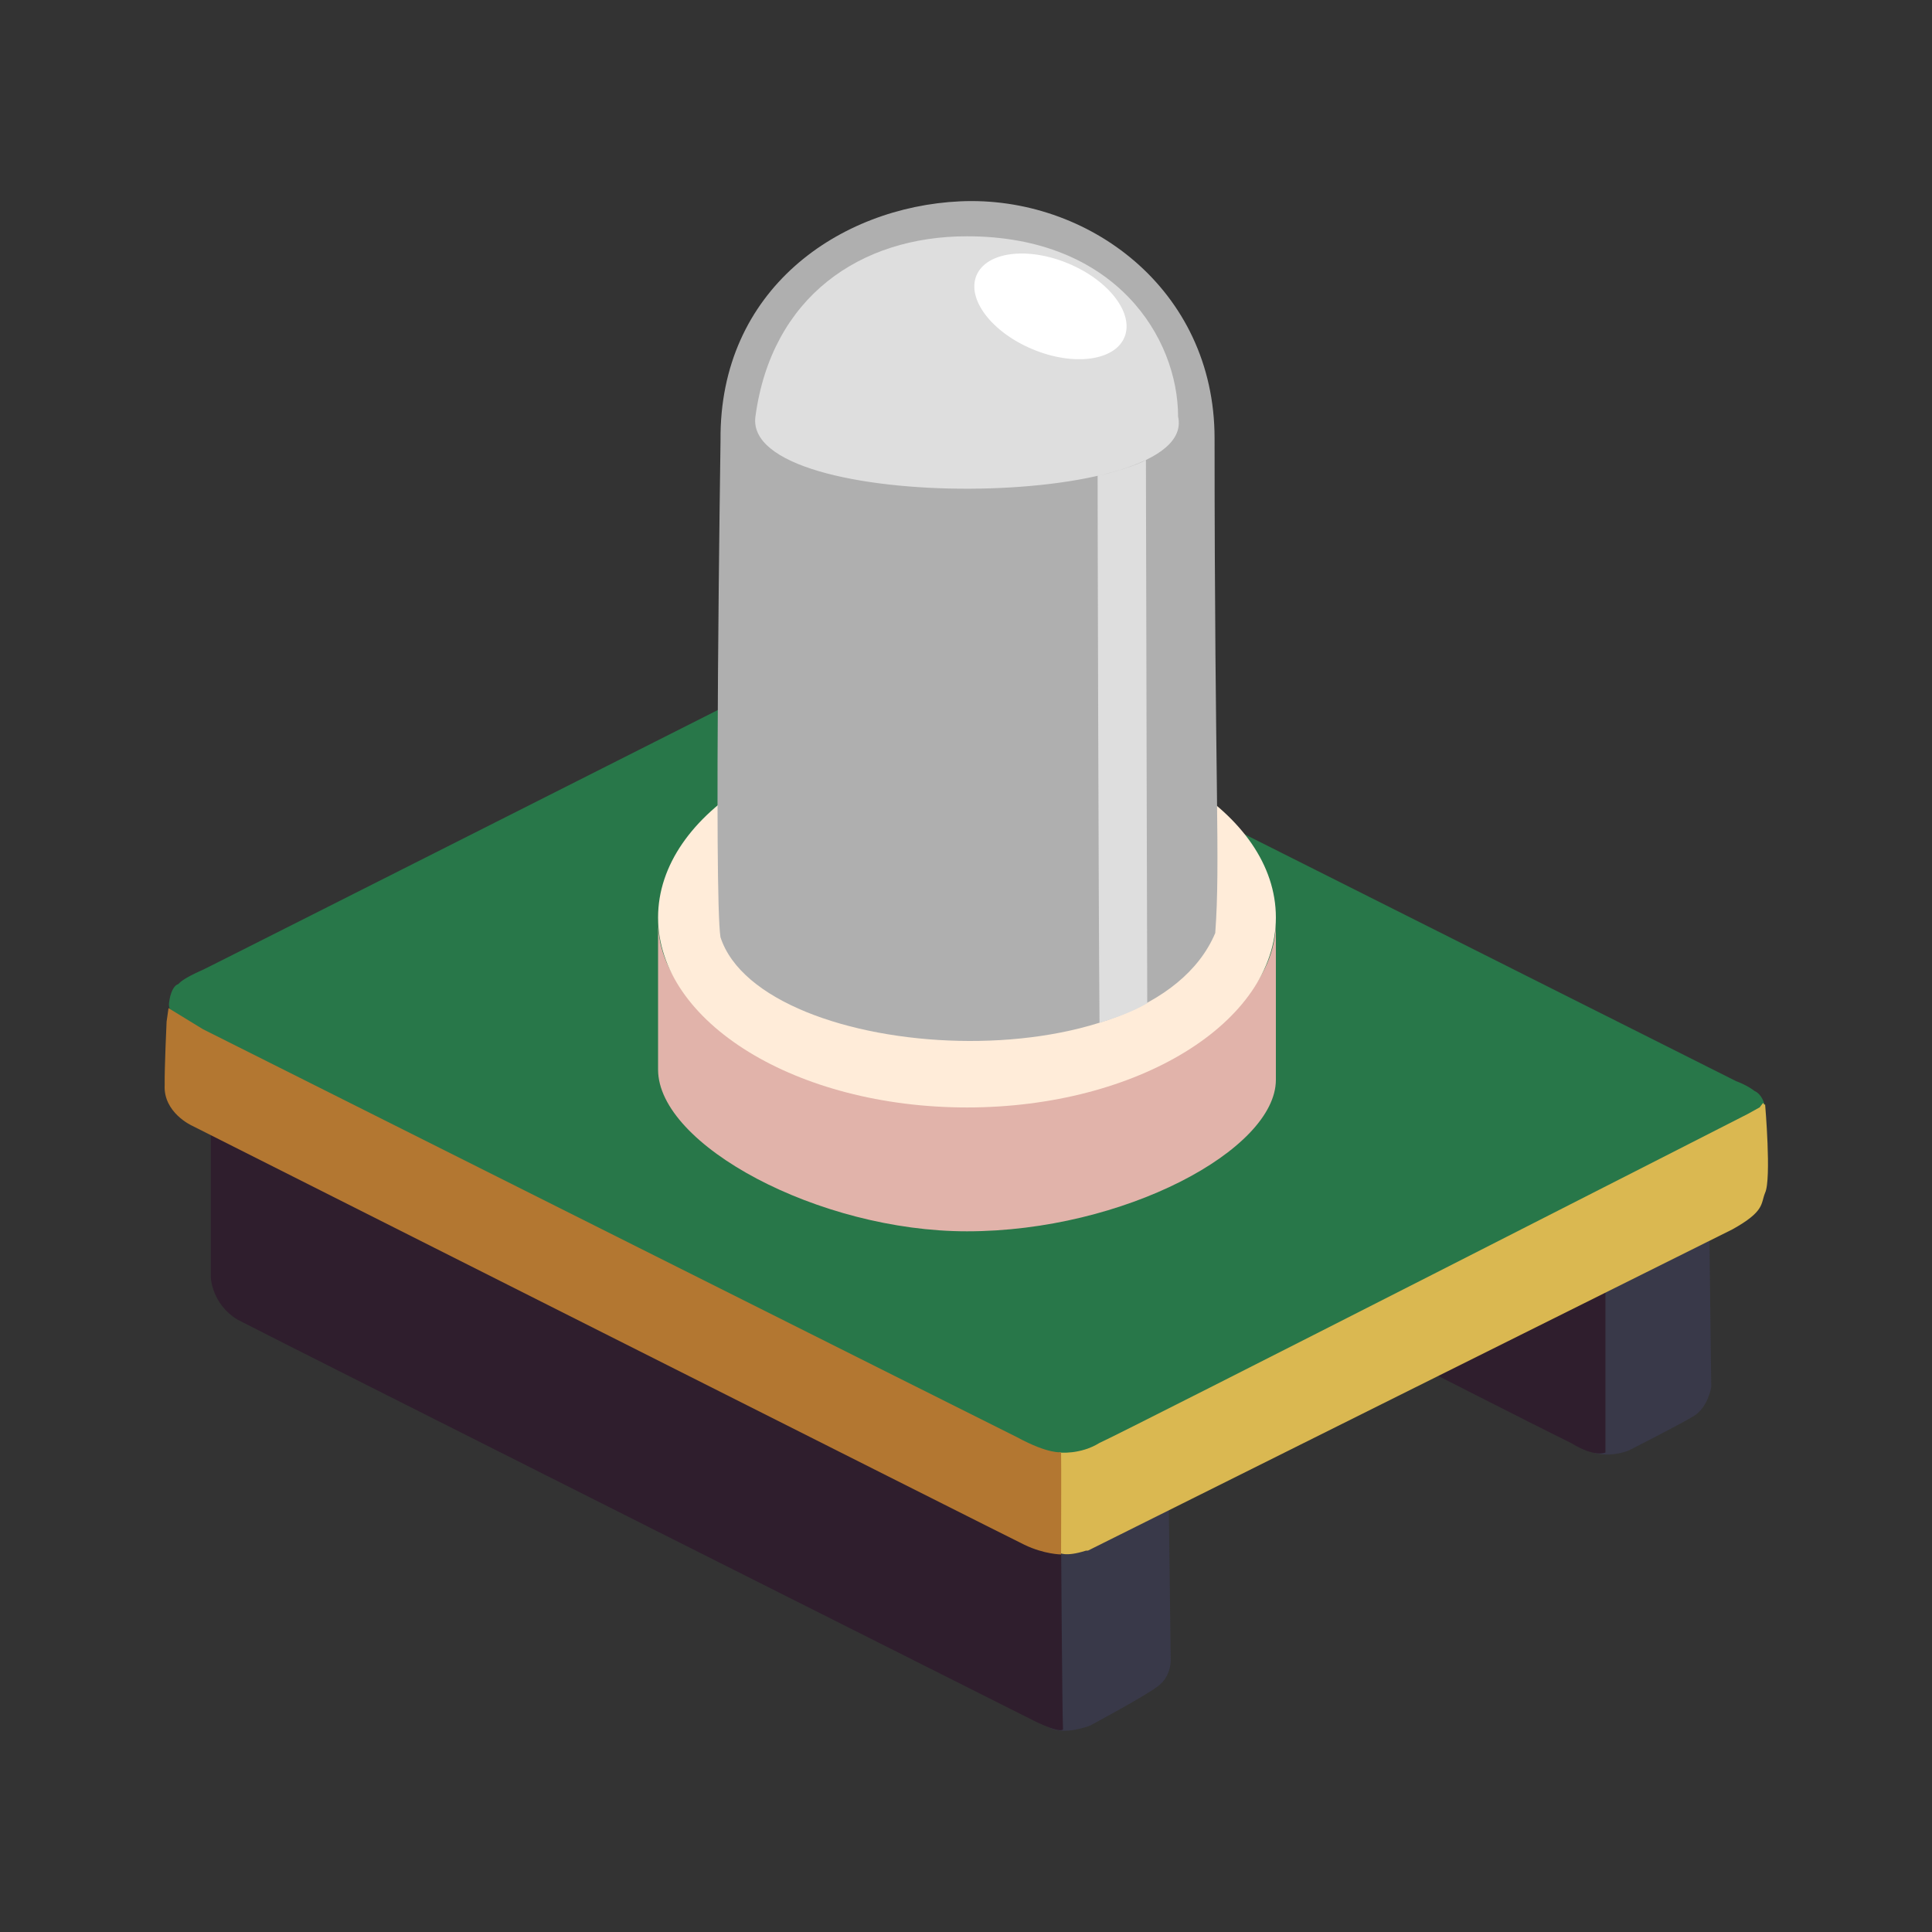 <svg id="Agrupar_2" data-name="Agrupar 2" xmlns="http://www.w3.org/2000/svg" width="500.16" height="500.16" viewBox="0 0 3200 3200">
  <rect x="0" y="0" width="3200" height="3200" fill="#333333" stroke="none"/>
  <defs>
    <style>
      .cls-1 {
        fill: #393949;
      }

      .cls-1, .cls-10, .cls-2, .cls-3, .cls-4, .cls-5, .cls-6, .cls-7, .cls-8, .cls-9 {
        fill-rule: evenodd;
      }

      .cls-2 {
        fill: #2f1e2d;
      }

      .cls-3 {
        fill: #287749;
      }

      .cls-4 {
        fill: #dab851;
      }

      .cls-5 {
        fill: #b37731;
      }

      .cls-6 {
        fill: #e1b3aa;
      }

      .cls-7 {
        fill: #ffecd9;
      }

      .cls-8 {
        fill: #afafaf;
      }

      .cls-9 {
        fill: #dedede;
      }

      .cls-10 {
        fill: #fff;
      }
    </style>
  </defs>
  <g id="Base">
    <path id="_Compound_Path_" data-name="&lt;Compound Path&gt;" class="cls-1" d="M1837.13,2463.14s-164.25,146.33-168.86,143.37,45.44,241.3,70.09,254.89,66.91-3.18,66.91-3.18,94.69-50.44,114.7-66.91,19.12-41.42,19.12-41.42L1935.9,2495Zm994.07-423.75-238.96,6.37-19.12,159.3s26.53,182.68,57.35,197.54,66.91,0,66.91,0,84.91-42.97,108.33-57.35,28.67-47.79,28.67-47.79Z"/>
    <path id="_Compound_Path_2" data-name="&lt;Compound Path&gt;" class="cls-2" d="M674.2,1835.48c-3.826,1.3-324.983,22.3-324.983,22.3v258.07s1.353,44.18,44.605,70.1c62.259,32.62,1309.484,659.52,1309.484,659.52s49.27,26.19,57.36,19.12c-1.47-36.82-3.19-318.61-3.19-318.61S678.029,1834.17,674.2,1835.48Zm1698.2,289.93-54.17,121.07s240.13,122.44,283.57,143.38c40.6,24.98,57.35,15.93,57.35,15.93V2138.15Z"/>
    <path id="_Path_" data-name="&lt;Path&gt;" class="cls-3" d="M2906.22,1807.16c-13.31-10.36-30.42-16.29-30.42-16.29s-1383.05-694.72-1408.26-707.32c-48.58-34.3-82.84-6.37-82.84-6.37s-1032.452,521.4-1048.224,528.9c-27.137,12.05-36.792,18.9-41.088,23.92-9.229,2.57-13.812,19.08-14.945,28.28-1.479,6.95-.082,12.25,2.694,15.94,0.3,1.28.609,2.57,0.914,3.85l0.7-2.17a28.385,28.385,0,0,0,10.306,6.64l38.234,22.31,79.652,124.25S1541.37,2407.73,1550.38,2405.79s289.94,47.79,289.94,47.79,912.3-468.23,917.6-468.36,152.95-116.84,162.49-146.56a20.761,20.761,0,0,0,.17-2.2l2.59,4.47C2924.87,1829.36,2917.88,1812.13,2906.22,1807.16Z"/>
    <path id="_Path_2" data-name="&lt;Path&gt;" class="cls-4" d="M2923.59,1829.1l-1.7.95c-0.01-.25-0.03-0.5-0.04-0.76-0.01-.29-0.02-0.59-0.02-0.88-0.15-.04-0.29-0.07-0.44-0.11-0.37-.48-0.74-0.95-1.11-1.43-0.26.32-.52,0.65-0.78,0.97l-0.25-.06c-0.03.15-.05,0.3-0.07,0.45-1.38,1.71-2.77,3.42-4.15,5.13l0.19,0.4-20.3,11.27S1856.08,2374.9,1821.2,2389.86c-32.05,19.99-66.91,15.93-66.91,15.93l-41.42,73.28s-16.86,67.65,9.56,79.65c7.48,3.4,17.13,5.55,27.09,7.02l4.77,5.72s9,8.15,44.29-3.08c2.07-.05,3.51-0.1,3.51-0.1s1010.5-504.02,1067.34-532.08c54.26-30.18,46.63-42.39,54.16-60.54C2934.25,1952.62,2923.59,1829.1,2923.59,1829.1Z"/>
    <path id="_Path_3" data-name="&lt;Path&gt;" class="cls-5" d="M1757.48,2405.79c-0.12-1.11-19.31,3.77-73.28-25.49-34.79-17.14-1186.895-594.79-1348-675.57l-57.078-34.93-3.185,22.3s-3.572,76.29-3.186,105.14c-2.421,45.39,44.607,66.91,44.607,66.91s1354.3,682.52,1379.579,694.57c32.69,15.71,60.54,15.93,60.54,15.93S1757.99,2410.72,1757.48,2405.79Z"/>
  </g>
  <g id="Lampada">
    <path id="Path_8" data-name="Path 8" class="cls-6" d="M1089.97,1771.57V1526.6c0,188.59,318.6,305.81,512.64,305.81,176.37,0,510.65-108.73,510.65-305.81v261.81c0,115.96-252.08,251.03-511.64,251.03C1356.52,2039.44,1089.97,1896.69,1089.97,1771.57Z"/>
    <path id="Path_9" data-name="Path 9" class="cls-7" d="M1089.97,1519.68c0-173.76,229.07-314.62,511.65-314.62s511.64,140.86,511.64,314.62-229.07,314.62-511.64,314.62S1089.97,1693.44,1089.97,1519.68Z"/>
    <path id="Path_10" data-name="Path 10" class="cls-8" d="M1193.42,729.032c-2.15-249.941,197.14-386.159,396.41-395.548,211.1-9.947,421.85,144.846,421.88,392.344,0.08,583.692,9.9,699.452,1.13,819.562-108.13,256.78-751.03,217.1-819.49,6.96C1182.25,1485.04,1193.42,729.032,1193.42,729.032Z"/>
    <path id="Path_11" data-name="Path 11" class="cls-9" d="M1601.62,391.37c246.6,0,349.65,168.627,349.65,298.62,35.4,156.222-721.92,162.37-700.05,0C1277.93,491.784,1424.58,391.37,1601.62,391.37ZM1818,788c22.76-4.232,66.43-17.974,80-26-0.15,5.545,2.2,899.54,2.2,899.54s-26.48,17.15-79.06,32.47C1819.41,1490.01,1817.85,795.3,1818,788Z"/>
    <path id="Path_12" data-name="Path 12" class="cls-10" d="M1617.34,456.23c16.39-39.2,84.53-48.049,152.21-19.762s109.24,83,92.86,122.2-84.53,48.049-152.21,19.761S1600.96,495.432,1617.34,456.23Z"/>
  </g>
</svg>
